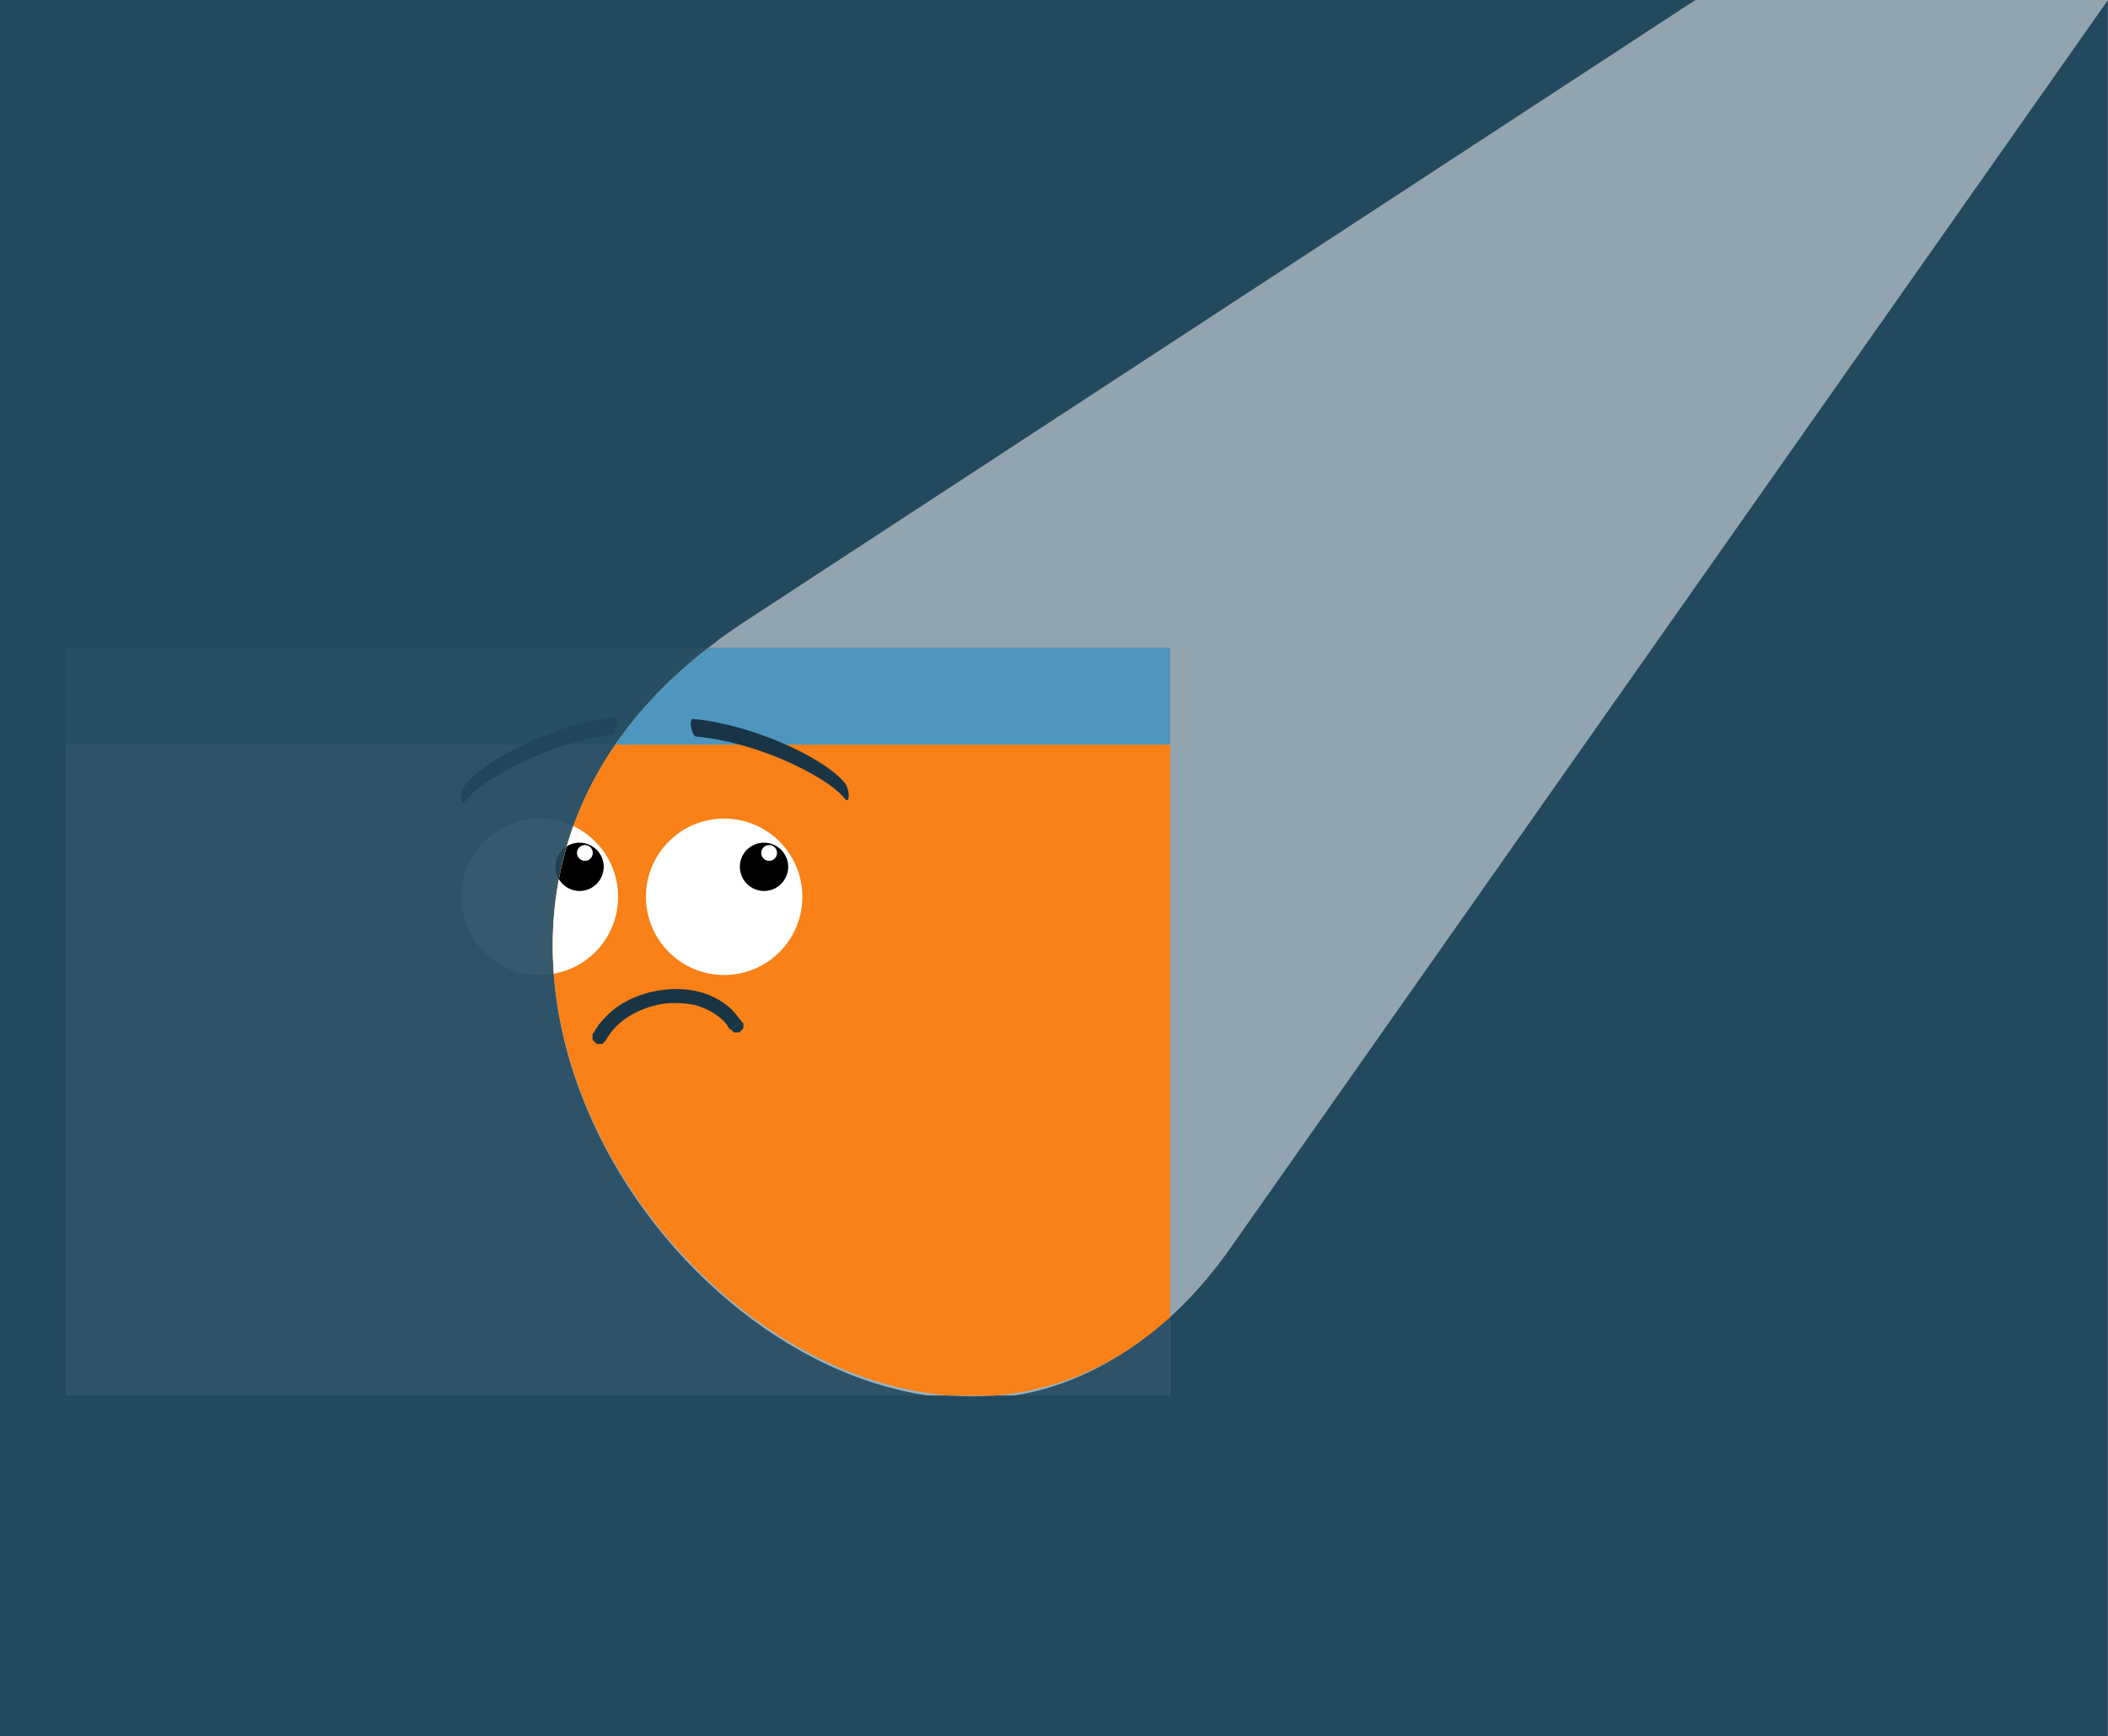 <?xml version="1.0" encoding="utf-8"?>
<!-- Generator: Adobe Illustrator 18.0.0, SVG Export Plug-In . SVG Version: 6.00 Build 0)  -->
<!DOCTYPE svg PUBLIC "-//W3C//DTD SVG 1.1//EN" "http://www.w3.org/Graphics/SVG/1.1/DTD/svg11.dtd">
<svg version="1.1" xmlns="http://www.w3.org/2000/svg" xmlns:xlink="http://www.w3.org/1999/xlink" x="0px" y="0px"
	 viewBox="0 0 932.4 768" enable-background="new 0 0 932.4 768" xml:space="preserve">
<rect x="0" y="0" width="932.4" height="768" fill="#808080" stroke="none"/>
<g id="Background">
	<rect x="-13.7" y="0" fill="#23495F" width="946" height="768"/>
</g>
<g id="Objects">
	<path opacity="0.5" fill-rule="evenodd" clip-rule="evenodd" fill="#FFFFFF" d="M328.9,275.3L749.9,0h182.5l0,0L545,551
		C400.4,759.1,97,427.5,328.9,275.3z"/>
	<rect x="29.1" y="286.5" fill-rule="evenodd" clip-rule="evenodd" fill="#95B3C4" width="488.5" height="330.8"/>
	<rect x="29.1" y="286.5" fill-rule="evenodd" clip-rule="evenodd" fill="#5C8196" width="488.5" height="42.9"/>
	<g>
		<path fill-rule="evenodd" clip-rule="evenodd" fill="#FFFFFF" d="M238.7,431.3c19.1,0,34.6-15.5,34.6-34.6
			c0-19.1-15.5-34.6-34.6-34.6c-19.1,0-34.6,15.5-34.6,34.6C204.1,415.7,219.7,431.3,238.7,431.3z"/>
		<g>
			<path fill-rule="evenodd" clip-rule="evenodd" d="M252.2,373.6c5.4-2.3,11.7,0.3,14,5.7c2.3,5.4-0.3,11.7-5.7,14
				c-5.4,2.3-11.7-0.3-14-5.7C244.2,382.1,246.8,375.9,252.2,373.6z"/>
			<circle fill-rule="evenodd" clip-rule="evenodd" fill="#FFFFFF" cx="258.7" cy="377.3" r="3.5"/>
		</g>
	</g>
	<path fill="#193545" d="M205.7,354.5c-0.8,1.1-1.6,0.5-1.7-1.4c-0.1-1.9,0.5-4.3,1.4-5.4c4.6-6.2,15.4-13.4,28.4-19.3
		c11.9-5.5,25.8-9.9,38.2-11.4c0.8-0.1,1.1,1.6,0.8,3.8c-0.3,2.2-1.2,4-2,4.1c-12.3,1.5-26,5.9-37.8,11.3
		C220.4,342,210,348.8,205.7,354.5z"/>
	<path opacity="0.9" fill-rule="evenodd" clip-rule="evenodd" fill="#23495F" d="M317.4,283.3c-1.8,1.4-7.6,6-9.3,7.4
		C165,408.7,290,609.3,420.7,618.4h-394V283.3H317.4L317.4,283.3z M439,618.4c27.3-1.9,54.2-13.9,78.6-36v36H439z"/>
	<path fill-rule="evenodd" clip-rule="evenodd" fill="#F98118" d="M313.4,286.5h204.2v296.1c-24,21.8-50.6,32.6-77.6,34.7h-20.3
		C287.8,607,162.3,403.5,313.4,286.5z"/>
	<g>
		<path fill-rule="evenodd" clip-rule="evenodd" fill="#FFFFFF" d="M253.6,365.4c11.7,5.6,19.8,17.5,19.8,31.3
			c0,17-12.2,31.1-28.4,34C243.3,408.9,245.9,386.8,253.6,365.4z"/>
		<g>
			<path fill-rule="evenodd" clip-rule="evenodd" d="M252.2,373.6c5.4-2.3,11.7,0.3,14,5.7c2.3,5.4-0.3,11.7-5.7,14
				c-5,2.1-10.6,0.1-13.3-4.4c0.9-4.9,2.1-9.7,3.5-14.5C251.1,374.1,251.7,373.8,252.2,373.6z"/>
			<circle fill-rule="evenodd" clip-rule="evenodd" fill="#FFFFFF" cx="258.7" cy="377.3" r="3.5"/>
		</g>
	</g>
	<path fill-rule="evenodd" clip-rule="evenodd" fill="#FFFFFF" d="M320.3,431.3c19.1,0,34.6-15.5,34.6-34.6
		c0-19.1-15.5-34.6-34.6-34.6c-19.1,0-34.6,15.5-34.6,34.6C285.7,415.7,301.2,431.3,320.3,431.3z"/>
	<g>
		<path fill-rule="evenodd" clip-rule="evenodd" d="M333.8,373.6c5.4-2.3,11.7,0.3,14,5.7c2.3,5.4-0.3,11.7-5.7,14
			c-5.4,2.3-11.7-0.3-14-5.7C325.8,382.1,328.3,375.9,333.8,373.6z"/>
		<circle fill-rule="evenodd" clip-rule="evenodd" fill="#FFFFFF" cx="340.2" cy="377.3" r="3.5"/>
	</g>
	<g>
		<path fill="#193545" d="M262.3,457.3l5.6,3l-0.1,0.1l-0.1,0.1l-0.1,0.1l-0.1,0.1l-0.1,0.1l-0.1,0.1l-0.1,0.1l-0.1,0.1l-0.1,0.1
			l-0.1,0.1l-0.1,0.1l-0.1,0.1l-0.1,0.1l-0.1,0.1l-0.1,0.1l-0.1,0l-0.1,0l-0.1,0l-0.2,0l-0.2,0l-0.2,0l-0.2,0l-0.2,0l-0.2,0l-0.2,0
			l-0.2,0l-0.2,0l-0.2,0l-0.2-0.1l-0.1-0.1l-0.1-0.1l-0.1-0.1l-0.1-0.1l-0.1-0.1l-0.1-0.1l-0.1-0.1l-0.1-0.1l-0.1-0.1l-0.1-0.1
			l-0.1-0.1l-0.1-0.1l-0.1-0.1l-0.1-0.1l-0.1-0.1l-0.1-0.1l-0.1-0.1l-0.1-0.1l0-0.1l0-0.1l0-0.1l0-0.2l0-0.2l0-0.2l0-0.2l0-0.2
			l0-0.2l0-0.2l0-0.2l0-0.2l0-0.2l0-0.2l0.1-0.1l0.1-0.1L262.3,457.3L262.3,457.3z M328.3,452.2l-5.5,3.2l-1-1.6l-1.1-1.5l-1.3-1.3
			l-1.4-1.2l-1.5-1.1l-1.6-1l-1.7-0.9l-1.7-0.8l-1.8-0.7l-1.9-0.6l-2-0.4l-2-0.3l-2-0.2l-2.1-0.1l-2.1,0l-2.1,0.1l-2.1,0.2l-2.1,0.4
			l-2.1,0.5l-2.1,0.6l-2,0.7l-2,0.8l-1.9,0.9l-1.9,1l-1.8,1.1l-1.7,1.2l-1.6,1.3l-1.5,1.4l-1.4,1.5l-1.3,1.6l-1.2,1.7l-1,1.8l-5.6-3
			l1.3-2.2l1.4-2.1l1.6-1.9l1.7-1.8l1.8-1.7l1.9-1.6l2-1.4l2.1-1.3l2.2-1.2l2.2-1l2.3-0.9l2.4-0.8l2.4-0.7l2.4-0.5l2.4-0.4l2.5-0.3
			l2.5-0.2l2.4,0l2.4,0.1l2.4,0.2l2.4,0.4l2.3,0.5l2.3,0.7l2.2,0.8l2.2,1l2.1,1.1l2,1.3l1.9,1.4l1.8,1.6l1.6,1.8l1.5,1.9
			L328.3,452.2L328.3,452.2z M322.9,455.4l5.5-3.2l0.1,0.1l0.1,0.1l0.1,0.1l0.1,0.1l0,0.1l0,0.2l0,0.2l0,0.2l0,0.2l0,0.2v0.2l0,0.2
			l0,0.2l0,0.2l0,0.1l0,0.1l0,0.1l0,0.1l-0.1,0.1l-0.1,0.1l-0.1,0.1l-0.1,0.1l-0.1,0.1l-0.1,0.1l-0.1,0.1l-0.1,0.1l-0.1,0.1
			l-0.1,0.1l-0.1,0.1l-0.1,0.1l-0.1,0.1l-0.1,0.1l-0.1,0.1l-0.1,0.1l-0.1,0.1l-0.2,0.1l-0.1,0l-0.2,0l-0.2,0l-0.2,0l-0.2,0l-0.2,0
			l-0.2,0l-0.2,0l-0.2,0l-0.2,0l-0.1,0l-0.1,0l-0.1,0l-0.1,0l-0.1-0.1l-0.1-0.1l-0.1-0.1l-0.1-0.1l-0.1-0.1l-0.1-0.1l-0.1-0.1
			l-0.1-0.1l-0.1-0.1l-0.1-0.1l-0.1-0.1l-0.1-0.1l-0.1-0.1L322.9,455.4z"/>
	</g>
	<path fill-rule="evenodd" clip-rule="evenodd" fill="#4F96BF" d="M313.4,286.5h204.2v42.9H272.1
		C282.5,314.2,296.2,299.8,313.4,286.5z"/>
	<path fill="#193545" d="M373.8,353.4c0.9,1.1,1.6,0.5,1.6-1.4c0-1.9-0.7-4.3-1.5-5.4c-4.8-6-15.9-12.9-29-18.4
		c-12.1-5.1-26.1-9.1-38.5-10.2c-0.8-0.1-1.1,1.6-0.7,3.8c0.4,2.2,1.4,4,2.1,4c12.4,1.1,26.2,5,38.2,10.1
		C358.8,341.4,369.4,347.9,373.8,353.4z"/>
</g>
</svg>
